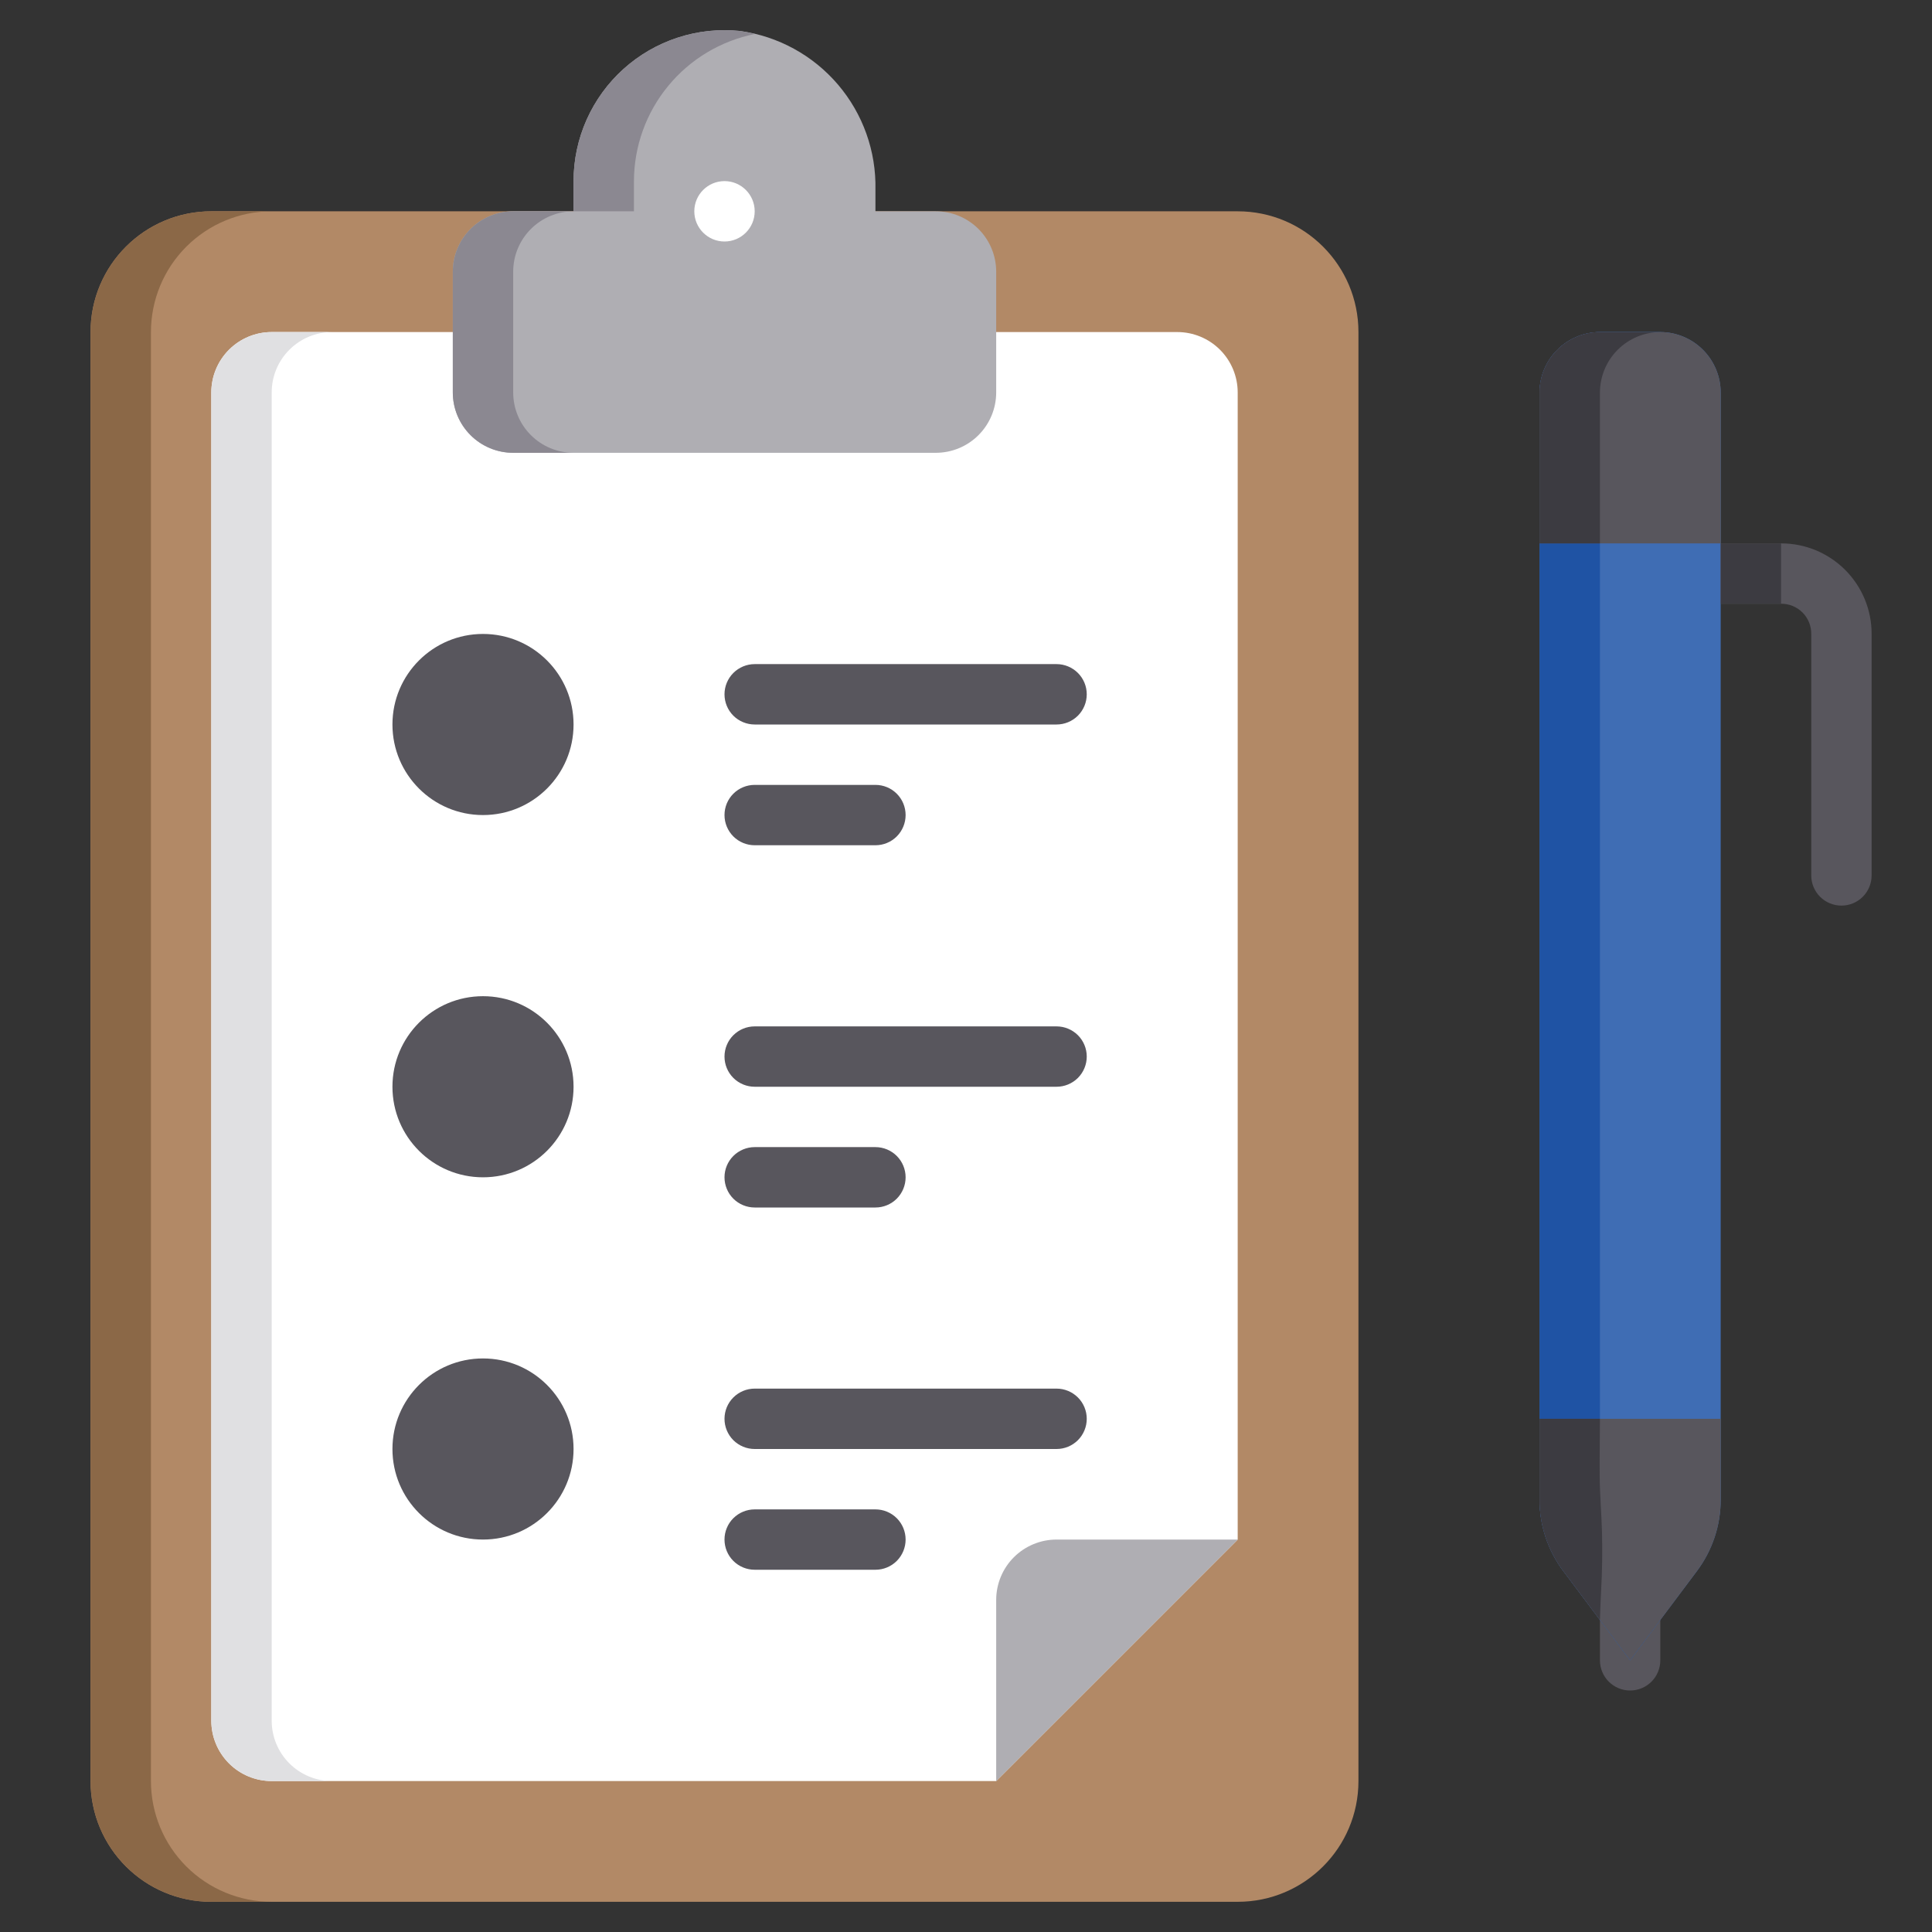<svg width="70" height="70" viewBox="0 0 70 70" fill="none" xmlns="http://www.w3.org/2000/svg">
<rect x="0" y="0" width="70" height="70" fill="#333333" stroke="none"/>
<path d="M59.062 61.25C58.919 61.25 58.777 61.222 58.644 61.167C58.511 61.112 58.391 61.031 58.289 60.93C58.187 60.828 58.107 60.708 58.052 60.575C57.997 60.442 57.969 60.3 57.969 60.156V55.781C57.969 55.491 58.084 55.213 58.289 55.008C58.494 54.803 58.772 54.688 59.062 54.688C59.353 54.688 59.631 54.803 59.836 55.008C60.041 55.213 60.156 55.491 60.156 55.781V60.156C60.156 60.3 60.128 60.442 60.073 60.575C60.018 60.708 59.938 60.828 59.836 60.93C59.734 61.031 59.614 61.112 59.481 61.167C59.348 61.222 59.206 61.25 59.062 61.25V61.25Z" fill="#58565D"/>
<path d="M44.844 7.656H7.656C5.24 7.656 3.281 9.615 3.281 12.031V64.531C3.281 66.948 5.24 68.906 7.656 68.906H44.844C47.26 68.906 49.219 66.948 49.219 64.531V12.031C49.219 9.615 47.26 7.656 44.844 7.656Z" fill="#B28966"/>
<path d="M5.469 64.531V12.031C5.469 10.871 5.93 9.758 6.75 8.938C7.571 8.117 8.683 7.656 9.844 7.656H7.656C6.496 7.656 5.383 8.117 4.563 8.938C3.742 9.758 3.281 10.871 3.281 12.031V64.531C3.281 65.692 3.742 66.804 4.563 67.625C5.383 68.445 6.496 68.906 7.656 68.906H9.844C8.683 68.906 7.571 68.445 6.75 67.625C5.93 66.804 5.469 65.692 5.469 64.531Z" fill="#8B6847"/>
<path d="M36.094 64.531H9.844C9.264 64.531 8.707 64.301 8.297 63.891C7.887 63.48 7.656 62.924 7.656 62.344V14.219C7.656 13.639 7.887 13.082 8.297 12.672C8.707 12.262 9.264 12.031 9.844 12.031H42.656C43.236 12.031 43.793 12.262 44.203 12.672C44.613 13.082 44.844 13.639 44.844 14.219V55.781" fill="white"/>
<path d="M9.844 62.344V14.219C9.844 13.639 10.074 13.082 10.485 12.672C10.895 12.262 11.451 12.031 12.031 12.031H9.844C9.264 12.031 8.707 12.262 8.297 12.672C7.887 13.082 7.656 13.639 7.656 14.219V62.344C7.656 62.924 7.887 63.48 8.297 63.891C8.707 64.301 9.264 64.531 9.844 64.531H12.031C11.451 64.531 10.895 64.301 10.485 63.891C10.074 63.48 9.844 62.924 9.844 62.344Z" fill="#E0E0E2"/>
<path d="M31.719 7.656V6.874C31.749 5.481 31.266 4.125 30.361 3.064C29.457 2.004 28.195 1.313 26.814 1.122C26.052 1.043 25.282 1.125 24.555 1.363C23.827 1.6 23.157 1.988 22.588 2.501C22.019 3.014 21.565 3.64 21.253 4.34C20.942 5.04 20.781 5.797 20.781 6.562V7.656H18.594C18.014 7.656 17.457 7.887 17.047 8.297C16.637 8.707 16.406 9.264 16.406 9.844V14.219C16.406 14.799 16.637 15.355 17.047 15.765C17.457 16.176 18.014 16.406 18.594 16.406H33.906C34.486 16.406 35.043 16.176 35.453 15.765C35.863 15.355 36.094 14.799 36.094 14.219V9.844C36.094 9.264 35.863 8.707 35.453 8.297C35.043 7.887 34.486 7.656 33.906 7.656H31.719Z" fill="#AFAEB3"/>
<path d="M22.969 6.562C22.972 5.305 23.409 4.087 24.208 3.116C25.006 2.144 26.116 1.479 27.349 1.232C27.173 1.186 26.994 1.149 26.814 1.122C26.052 1.043 25.282 1.125 24.555 1.363C23.827 1.6 23.157 1.988 22.588 2.501C22.019 3.014 21.565 3.64 21.253 4.34C20.942 5.04 20.781 5.797 20.781 6.562V7.656H22.969V6.562ZM18.594 14.219V9.844C18.594 9.264 18.824 8.707 19.235 8.297C19.645 7.887 20.201 7.656 20.781 7.656H18.594C18.014 7.656 17.457 7.887 17.047 8.297C16.637 8.707 16.406 9.264 16.406 9.844V14.219C16.406 14.799 16.637 15.355 17.047 15.765C17.457 16.176 18.014 16.406 18.594 16.406H20.781C20.201 16.406 19.645 16.176 19.235 15.765C18.824 15.355 18.594 14.799 18.594 14.219Z" fill="#8B8891"/>
<path d="M26.25 8.75C26.854 8.75 27.344 8.26 27.344 7.656C27.344 7.052 26.854 6.562 26.25 6.562C25.646 6.562 25.156 7.052 25.156 7.656C25.156 8.26 25.646 8.75 26.25 8.75Z" fill="white"/>
<path d="M36.094 64.531V57.969C36.094 57.389 36.324 56.832 36.734 56.422C37.145 56.012 37.701 55.781 38.281 55.781H44.844L36.094 64.531Z" fill="#AFAEB3"/>
<path d="M17.5 29.531C19.312 29.531 20.781 28.062 20.781 26.25C20.781 24.438 19.312 22.969 17.5 22.969C15.688 22.969 14.219 24.438 14.219 26.25C14.219 28.062 15.688 29.531 17.5 29.531Z" fill="#58565D"/>
<path d="M17.5 55.781C19.312 55.781 20.781 54.312 20.781 52.5C20.781 50.688 19.312 49.219 17.5 49.219C15.688 49.219 14.219 50.688 14.219 52.5C14.219 54.312 15.688 55.781 17.5 55.781Z" fill="#58565D"/>
<path d="M17.5 42.656C19.312 42.656 20.781 41.187 20.781 39.375C20.781 37.563 19.312 36.094 17.5 36.094C15.688 36.094 14.219 37.563 14.219 39.375C14.219 41.187 15.688 42.656 17.5 42.656Z" fill="#58565D"/>
<path d="M38.281 26.25H27.344C27.054 26.25 26.776 26.135 26.57 25.93C26.365 25.724 26.25 25.446 26.25 25.156C26.25 24.866 26.365 24.588 26.57 24.383C26.776 24.178 27.054 24.062 27.344 24.062H38.281C38.571 24.062 38.849 24.178 39.055 24.383C39.26 24.588 39.375 24.866 39.375 25.156C39.375 25.446 39.26 25.724 39.055 25.93C38.849 26.135 38.571 26.25 38.281 26.25ZM31.719 30.625H27.344C27.054 30.625 26.776 30.51 26.57 30.305C26.365 30.099 26.25 29.821 26.25 29.531C26.25 29.241 26.365 28.963 26.57 28.758C26.776 28.553 27.054 28.438 27.344 28.438H31.719C32.009 28.438 32.287 28.553 32.492 28.758C32.697 28.963 32.812 29.241 32.812 29.531C32.812 29.821 32.697 30.099 32.492 30.305C32.287 30.51 32.009 30.625 31.719 30.625ZM38.281 39.375H27.344C27.054 39.375 26.776 39.26 26.57 39.055C26.365 38.849 26.25 38.571 26.25 38.281C26.25 37.991 26.365 37.713 26.57 37.508C26.776 37.303 27.054 37.188 27.344 37.188H38.281C38.571 37.188 38.849 37.303 39.055 37.508C39.26 37.713 39.375 37.991 39.375 38.281C39.375 38.571 39.26 38.849 39.055 39.055C38.849 39.26 38.571 39.375 38.281 39.375ZM31.719 43.75H27.344C27.054 43.75 26.776 43.635 26.57 43.43C26.365 43.224 26.25 42.946 26.25 42.656C26.25 42.366 26.365 42.088 26.57 41.883C26.776 41.678 27.054 41.562 27.344 41.562H31.719C32.009 41.562 32.287 41.678 32.492 41.883C32.697 42.088 32.812 42.366 32.812 42.656C32.812 42.946 32.697 43.224 32.492 43.43C32.287 43.635 32.009 43.75 31.719 43.75ZM38.281 52.5H27.344C27.054 52.5 26.776 52.385 26.57 52.18C26.365 51.974 26.25 51.696 26.25 51.406C26.25 51.116 26.365 50.838 26.57 50.633C26.776 50.428 27.054 50.312 27.344 50.312H38.281C38.571 50.312 38.849 50.428 39.055 50.633C39.26 50.838 39.375 51.116 39.375 51.406C39.375 51.696 39.26 51.974 39.055 52.18C38.849 52.385 38.571 52.5 38.281 52.5ZM31.719 56.875H27.344C27.054 56.875 26.776 56.76 26.57 56.555C26.365 56.349 26.25 56.071 26.25 55.781C26.25 55.491 26.365 55.213 26.57 55.008C26.776 54.803 27.054 54.688 27.344 54.688H31.719C32.009 54.688 32.287 54.803 32.492 55.008C32.697 55.213 32.812 55.491 32.812 55.781C32.812 56.071 32.697 56.349 32.492 56.555C32.287 56.76 32.009 56.875 31.719 56.875ZM67.812 22.969V31.719C67.812 32.009 67.697 32.287 67.492 32.492C67.287 32.697 67.009 32.812 66.719 32.812C66.429 32.812 66.15 32.697 65.945 32.492C65.74 32.287 65.625 32.009 65.625 31.719V22.969C65.626 22.825 65.599 22.682 65.545 22.549C65.49 22.415 65.41 22.294 65.308 22.192C65.206 22.09 65.085 22.01 64.951 21.955C64.818 21.901 64.675 21.874 64.531 21.875H62.344C62.054 21.875 61.776 21.76 61.57 21.555C61.365 21.349 61.25 21.071 61.25 20.781C61.25 20.491 61.365 20.213 61.57 20.008C61.776 19.803 62.054 19.688 62.344 19.688H64.531C64.962 19.687 65.389 19.771 65.788 19.936C66.186 20.101 66.548 20.343 66.853 20.647C67.157 20.952 67.399 21.314 67.564 21.712C67.729 22.111 67.813 22.538 67.812 22.969V22.969Z" fill="#58565D"/>
<path d="M62.344 14.219V54.316C62.349 55.263 62.041 56.186 61.469 56.941L60.156 58.691L59.063 60.156L57.969 58.691L56.656 56.941C56.084 56.186 55.776 55.263 55.781 54.316V14.219C55.783 13.639 56.014 13.084 56.424 12.674C56.834 12.264 57.389 12.033 57.969 12.031H60.156C60.736 12.033 61.291 12.264 61.701 12.674C62.111 13.084 62.342 13.639 62.344 14.219Z" fill="#3F6DB4"/>
<path d="M57.969 54.316V14.219C57.971 13.639 58.202 13.084 58.611 12.674C59.021 12.264 59.577 12.033 60.156 12.031H57.969C57.389 12.033 56.834 12.264 56.424 12.674C56.014 13.084 55.783 13.639 55.781 14.219V54.316C55.776 55.263 56.084 56.186 56.656 56.941L57.969 58.691L59.063 60.156L60.156 58.691L58.844 56.941C58.271 56.186 57.964 55.263 57.969 54.316V54.316Z" fill="#1F53A4"/>
<path d="M64.531 19.688H62.344V21.875H64.531V19.688Z" fill="#3C3B41"/>
<path d="M62.344 51.406V54.316C62.349 55.263 62.041 56.186 61.469 56.941L59.063 60.156L56.656 56.941C56.084 56.186 55.776 55.263 55.781 54.316V51.406H62.344Z" fill="#58565D"/>
<path d="M57.969 58.691L56.656 56.941C56.084 56.186 55.776 55.263 55.781 54.316V51.406H57.969C57.969 52.1 57.954 52.797 57.96 53.489C57.965 54.173 58.027 54.855 58.044 55.54C58.061 56.247 58.05 56.954 58.01 57.661C57.99 58.004 57.98 58.347 57.969 58.691Z" fill="#3C3B41"/>
<path d="M62.344 14.219V19.688H55.781V14.219C55.783 13.639 56.014 13.084 56.424 12.674C56.834 12.264 57.389 12.033 57.969 12.031H60.156C60.736 12.033 61.291 12.264 61.701 12.674C62.111 13.084 62.342 13.639 62.344 14.219Z" fill="#58565D"/>
<path d="M60.156 12.031H57.969C57.389 12.033 56.834 12.264 56.424 12.674C56.014 13.084 55.783 13.639 55.781 14.219V19.688H57.969V14.219C57.971 13.639 58.202 13.084 58.611 12.674C59.021 12.264 59.577 12.033 60.156 12.031Z" fill="#3C3B41"/>
</svg>

